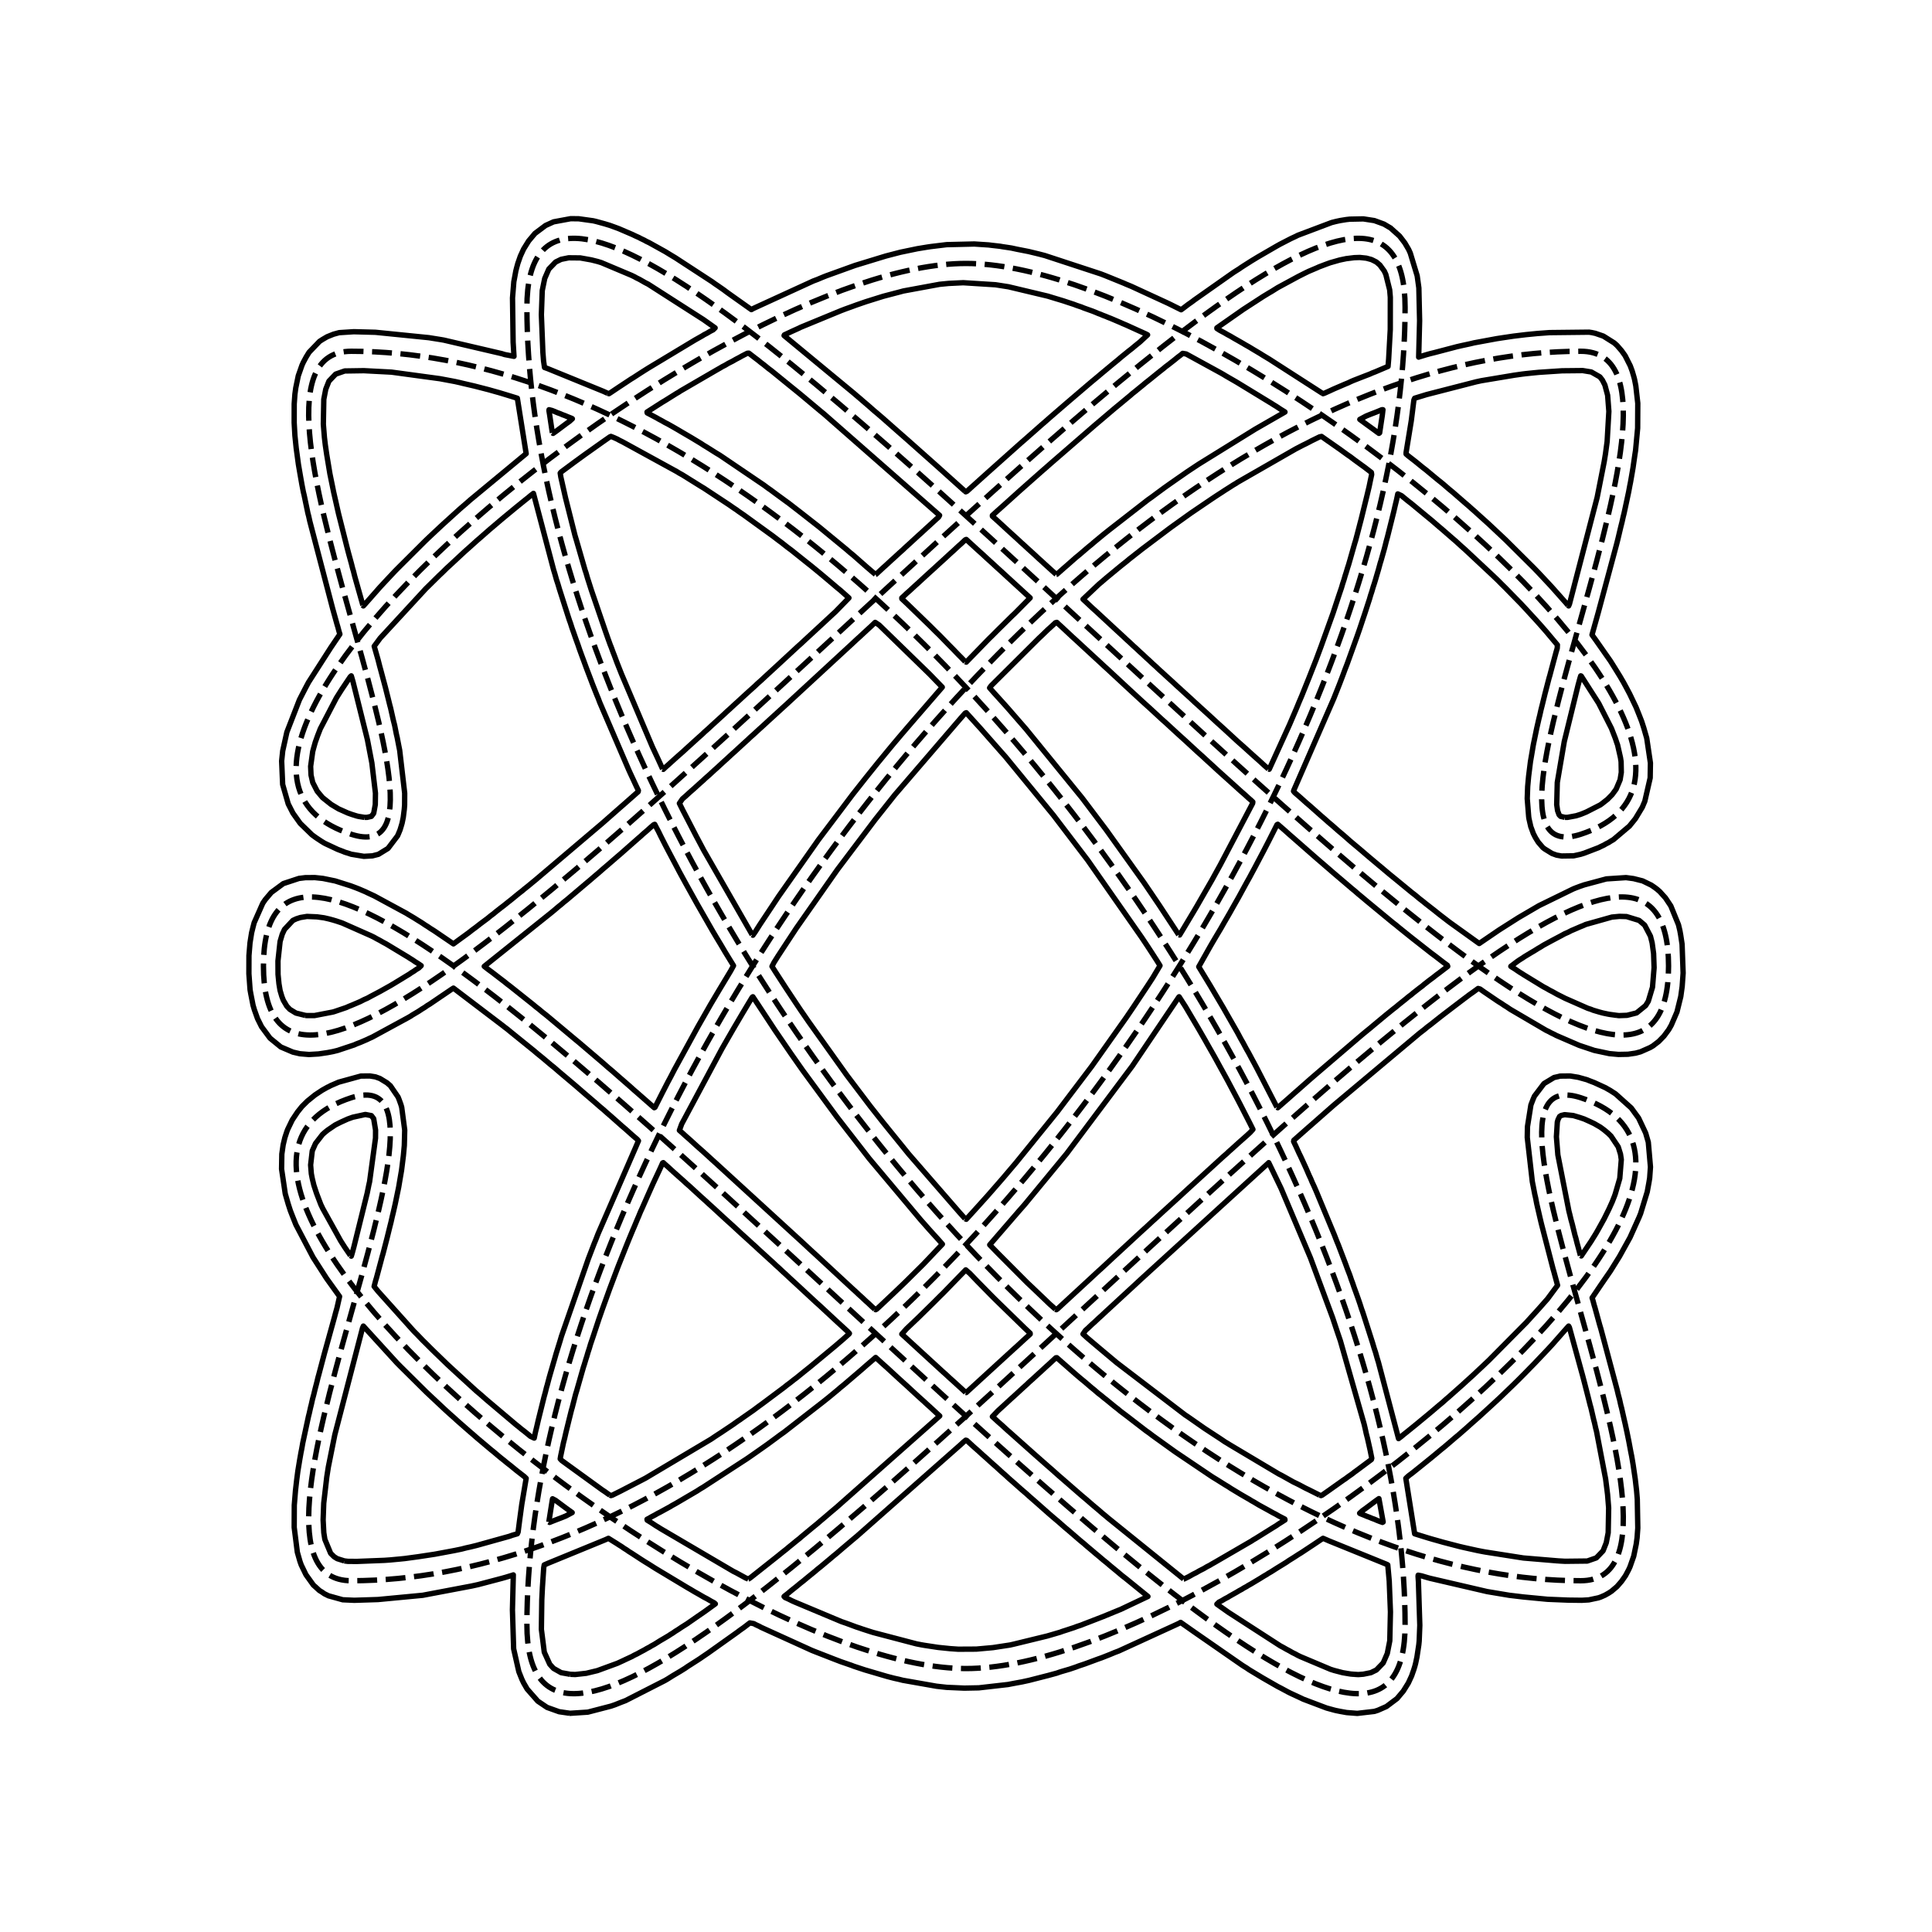 <?xml version="1.0" encoding="utf-8" standalone="no"?>
<!DOCTYPE svg PUBLIC "-//W3C//DTD SVG 1.1//EN"
  "http://www.w3.org/Graphics/SVG/1.1/DTD/svg11.dtd">
<svg xmlns:xlink="http://www.w3.org/1999/xlink" width="360pt" height="360pt" viewBox="0 0 360 360" xmlns="http://www.w3.org/2000/svg" version="1.1">
 <defs>
  <style type="text/css">*{stroke-linejoin: round; stroke-linecap: butt}</style>
 </defs>
 <g id="figure_1">
  <g id="patch_1">
   <path d="M 0 360 
L 360 360 
L 360 0 
L 0 0 
z
" style="fill: #ffffff"/>
  </g>
  <g id="axes_1">
   <g id="patch_2">
    <path d="M 106.153 319.239 
L 104.183 318.953 
L 101.933 318.148 
L 100.214 316.985 
L 98.233 314.734 
L 97.579 313.609 
L 97.244 312.912 
L 96.675 311.483 
L 95.71 307.232 
L 95.485 299.979 
L 95.65 293.456 
L 95.623 293.477 
L 94.243 293.897 
L 93.493 294.108 
L 89.086 295.27 
L 88.242 295.454 
L 87.867 295.536 
L 78.771 297.258 
L 70.425 298.051 
L 66.017 298.191 
L 63.86 298.094 
L 61.203 297.353 
L 60.86 297.18 
L 60.448 296.978 
L 60.016 296.675 
L 59.496 296.353 
L 58.89 295.793 
L 58.395 295.353 
L 57.015 293.429 
L 56.128 291.601 
L 55.89 290.933 
L 55.403 289.225 
L 54.819 284.599 
L 54.836 280.472 
L 55.061 277.721 
L 55.291 275.721 
L 55.504 274.095 
L 55.854 271.969 
L 56.077 270.702 
L 56.223 269.969 
L 56.422 268.843 
L 57.484 263.906 
L 57.629 263.341 
L 57.859 262.306 
L 58.008 261.716 
L 58.234 260.707 
L 58.468 259.84 
L 58.709 258.84 
L 59.035 257.589 
L 59.265 256.628 
L 59.384 256.214 
L 60.485 252.061 
L 60.688 251.337 
L 62.316 245.46 
L 62.548 244.583 
L 62.796 243.71 
L 63.276 241.584 
L 60.85 238.208 
L 58.328 234.282 
L 55.137 228.204 
L 54.538 226.704 
L 54.099 225.578 
L 53.695 224.328 
L 53.154 222.452 
L 52.468 217.826 
L 52.514 215.047 
L 52.761 213.324 
L 53.076 212 
L 53.214 211.573 
L 53.451 210.853 
L 53.605 210.448 
L 54.451 208.697 
L 55.449 207.197 
L 56.265 206.18 
L 57.296 205.16 
L 58.703 204.024 
L 60.016 203.154 
L 61.047 202.575 
L 61.235 202.498 
L 61.61 202.291 
L 62.266 202.009 
L 63.11 201.644 
L 67.236 200.508 
L 68.924 200.491 
L 69.956 200.659 
L 70.8 200.967 
L 72.113 201.769 
L 72.743 202.32 
L 74.176 204.415 
L 74.388 204.946 
L 74.704 205.821 
L 74.85 206.322 
L 75.413 210.573 
L 75.339 213.449 
L 75.167 215.325 
L 74.821 218.076 
L 74.499 219.951 
L 74.29 221.202 
L 73.644 224.328 
L 73.238 226.105 
L 73.088 226.704 
L 72.863 227.711 
L 72.643 228.579 
L 72.113 230.733 
L 71.958 231.33 
L 71.362 233.634 
L 71.226 234.081 
L 70.961 235.082 
L 70.143 238.143 
L 70.005 238.583 
L 69.768 239.497 
L 69.714 239.708 
L 70.425 240.596 
L 77.083 248.014 
L 77.774 248.711 
L 78.771 249.752 
L 79.37 250.337 
L 80.271 251.242 
L 81.006 251.962 
L 81.49 252.428 
L 83.365 254.244 
L 84.148 254.964 
L 84.96 255.714 
L 88.711 259.144 
L 89.238 259.59 
L 89.648 259.939 
L 90.68 260.847 
L 96.213 265.519 
L 96.627 265.842 
L 97.15 266.28 
L 97.723 266.718 
L 98.838 267.633 
L 99.541 267.968 
L 99.776 266.843 
L 100.021 265.842 
L 100.309 264.592 
L 101.37 260.32 
L 101.608 259.465 
L 101.839 258.523 
L 101.969 258.09 
L 102.308 256.796 
L 102.472 256.214 
L 103.382 253.088 
L 103.63 252.213 
L 104.331 249.962 
L 104.627 248.961 
L 109.622 234.575 
L 110.147 233.206 
L 110.748 231.646 
L 110.986 231.08 
L 111.31 230.24 
L 111.471 229.83 
L 118.595 213.449 
L 118.968 212.574 
L 118.718 212.28 
L 118.182 211.824 
L 117.781 211.478 
L 116.562 210.385 
L 115.899 209.823 
L 113.748 207.914 
L 113.059 207.322 
L 112.436 206.759 
L 111.779 206.216 
L 111.029 205.553 
L 109.592 204.321 
L 108.865 203.696 
L 107.184 202.244 
L 105.352 200.695 
L 104.905 200.32 
L 104.165 199.694 
L 103.246 198.897 
L 102.673 198.444 
L 101.276 197.261 
L 100.808 196.876 
L 100.118 196.318 
L 99.495 195.786 
L 98.744 195.18 
L 95.049 192.192 
L 94.525 191.757 
L 94.101 191.441 
L 93.681 191.109 
L 84.491 184.12 
L 84.116 184.36 
L 80.083 187.097 
L 79.614 187.379 
L 79.146 187.71 
L 78.677 187.995 
L 77.927 188.486 
L 76.801 189.153 
L 76.52 189.345 
L 76.051 189.614 
L 69.393 193.235 
L 68.737 193.531 
L 68.414 193.692 
L 67.142 194.239 
L 66.392 194.526 
L 66.017 194.698 
L 62.923 195.73 
L 62.052 195.943 
L 61.047 196.137 
L 59.359 196.387 
L 57.577 196.49 
L 55.89 196.351 
L 54.577 196.046 
L 52.326 195.087 
L 50.311 193.442 
L 48.74 191.316 
L 47.992 189.816 
L 47.41 188.19 
L 47.15 187.315 
L 46.733 185.189 
L 46.598 184.439 
L 46.378 181.438 
L 46.389 178.062 
L 46.584 175.686 
L 46.887 173.798 
L 47.132 172.81 
L 47.359 171.935 
L 48.964 168.308 
L 49.419 167.638 
L 50.544 166.306 
L 52.795 164.643 
L 55.712 163.682 
L 56.921 163.536 
L 58.703 163.529 
L 60.157 163.682 
L 61.047 163.863 
L 62.454 164.152 
L 65.361 165.07 
L 66.205 165.386 
L 66.964 165.683 
L 67.424 165.883 
L 68.13 166.183 
L 68.455 166.346 
L 69.768 166.954 
L 75.731 170.184 
L 76.051 170.386 
L 77.185 171.059 
L 77.833 171.468 
L 78.592 171.935 
L 79.239 172.375 
L 79.744 172.685 
L 80.177 172.988 
L 80.702 173.31 
L 81.021 173.519 
L 83.654 175.311 
L 84.491 175.88 
L 85.991 174.779 
L 86.468 174.436 
L 87.398 173.754 
L 87.96 173.309 
L 88.711 172.755 
L 89.461 172.166 
L 89.938 171.81 
L 90.867 171.12 
L 91.43 170.654 
L 91.993 170.235 
L 92.368 169.914 
L 92.824 169.559 
L 93.306 169.179 
L 93.868 168.754 
L 94.618 168.149 
L 95.275 167.634 
L 96.306 166.784 
L 96.775 166.405 
L 97.338 165.972 
L 97.713 165.648 
L 98.369 165.13 
L 99.213 164.43 
L 99.821 163.932 
L 112.248 153.388 
L 115.624 150.417 
L 116.093 150.012 
L 118.625 147.779 
L 118.906 147.531 
L 118.955 147.301 
L 118.531 146.415 
L 117.968 145.206 
L 117.486 144.175 
L 117.124 143.379 
L 111.768 130.92 
L 111.437 130.045 
L 111.216 129.528 
L 110.379 127.419 
L 110.241 127.044 
L 109.241 124.418 
L 108.831 123.293 
L 108.457 122.292 
L 108.001 121.042 
L 107.704 120.167 
L 107.339 119.166 
L 106.861 117.791 
L 106.592 117.041 
L 106.272 116.04 
L 106.13 115.665 
L 105.871 114.873 
L 104.245 109.788 
L 103.949 108.788 
L 103.698 108.038 
L 103.382 106.912 
L 103.152 106.161 
L 99.401 91.938 
L 98.838 92.368 
L 98.463 92.689 
L 97.871 93.157 
L 96.119 94.575 
L 94.053 96.283 
L 93.399 96.828 
L 91.984 98.034 
L 91.336 98.579 
L 89.367 100.308 
L 88.898 100.706 
L 87.398 102.06 
L 86.741 102.636 
L 86.308 103.036 
L 83.741 105.422 
L 83.272 105.845 
L 82.428 106.677 
L 81.865 107.206 
L 79.99 109.058 
L 79.333 109.702 
L 70.835 118.916 
L 69.728 120.417 
L 69.904 121.042 
L 70.441 122.918 
L 70.758 124.168 
L 70.932 124.793 
L 71.831 128.157 
L 72.052 129.045 
L 72.335 130.17 
L 72.643 131.421 
L 72.78 131.921 
L 73.286 134.172 
L 73.539 135.172 
L 73.86 136.797 
L 74.008 137.423 
L 74.322 139.048 
L 74.473 139.799 
L 75.407 147.801 
L 75.395 149.986 
L 75.332 150.802 
L 75.144 152.303 
L 74.926 153.365 
L 74.799 153.803 
L 74.551 154.624 
L 74.323 155.179 
L 74.082 155.742 
L 72.3 158.093 
L 70.518 159.187 
L 69.393 159.476 
L 67.799 159.566 
L 65.455 159.176 
L 64.892 158.987 
L 64.283 158.805 
L 63.86 158.629 
L 62.923 158.274 
L 60.594 157.18 
L 60.363 157.055 
L 59.828 156.726 
L 58.89 156.105 
L 58.133 155.554 
L 55.944 153.428 
L 54.577 151.506 
L 53.709 149.802 
L 52.669 146.176 
L 52.481 141.799 
L 52.678 139.924 
L 53.454 136.422 
L 55.796 130.391 
L 56.875 128.295 
L 57.484 127.148 
L 61.641 120.667 
L 63.332 118.166 
L 63.176 117.666 
L 62.943 116.791 
L 62.826 116.415 
L 61.985 113.403 
L 57.735 97.159 
L 57.514 96.158 
L 57.379 95.658 
L 56.674 92.282 
L 56.523 91.657 
L 56.265 90.336 
L 55.947 88.531 
L 55.605 86.53 
L 55.197 83.529 
L 54.951 81.153 
L 54.816 78.777 
L 54.821 75.276 
L 54.952 73.462 
L 55.113 72.275 
L 55.58 70.024 
L 56.265 68.073 
L 56.512 67.523 
L 57.05 66.523 
L 57.589 65.648 
L 59.547 63.609 
L 60.065 63.272 
L 60.953 62.753 
L 62.148 62.272 
L 63.204 61.986 
L 65.923 61.81 
L 69.956 61.917 
L 79.896 62.918 
L 81.021 63.099 
L 82.146 63.278 
L 82.709 63.375 
L 93.507 65.898 
L 94.056 66.069 
L 95.776 66.398 
L 95.613 63.772 
L 95.499 55.519 
L 95.744 52.497 
L 95.882 51.768 
L 96.119 50.484 
L 96.27 49.892 
L 96.494 49.068 
L 96.644 48.642 
L 96.963 47.723 
L 97.289 47.016 
L 97.579 46.391 
L 98.511 44.891 
L 99.682 43.499 
L 101.658 42.015 
L 103.152 41.337 
L 106.34 40.748 
L 107.841 40.766 
L 110.522 41.139 
L 111.029 41.254 
L 112.717 41.718 
L 113.655 42.003 
L 114.592 42.344 
L 115.385 42.64 
L 115.718 42.785 
L 117.874 43.712 
L 118.343 43.94 
L 119.066 44.265 
L 119.375 44.434 
L 120.071 44.766 
L 120.406 44.957 
L 120.969 45.227 
L 123.97 46.893 
L 124.908 47.467 
L 125.845 48.031 
L 132.723 52.518 
L 133.16 52.837 
L 133.722 53.22 
L 134.875 54.019 
L 135.41 54.426 
L 136.254 55.029 
L 140.005 57.69 
L 140.38 57.482 
L 140.943 57.218 
L 151.539 52.362 
L 152.29 52.081 
L 153.415 51.61 
L 153.978 51.389 
L 159.323 49.46 
L 165.043 47.712 
L 167.762 47.005 
L 170.951 46.342 
L 172.732 46.051 
L 173.389 45.951 
L 176.39 45.588 
L 181.547 45.465 
L 184.227 45.641 
L 184.829 45.717 
L 186.366 45.891 
L 186.799 45.968 
L 187.957 46.141 
L 188.487 46.224 
L 189.518 46.447 
L 191.675 46.869 
L 193.644 47.347 
L 194.676 47.614 
L 205.085 51.029 
L 205.929 51.353 
L 209.413 52.768 
L 209.867 52.97 
L 210.594 53.268 
L 210.805 53.356 
L 217.673 56.52 
L 218.119 56.738 
L 220.089 57.719 
L 220.53 57.395 
L 221.401 56.733 
L 222.152 56.205 
L 222.62 55.849 
L 229.841 50.768 
L 230.966 50.055 
L 231.248 49.854 
L 231.764 49.517 
L 233.217 48.595 
L 234.374 47.892 
L 237.906 45.846 
L 238.497 45.516 
L 240.531 44.467 
L 241.375 44.075 
L 241.844 43.84 
L 248.127 41.469 
L 248.94 41.264 
L 249.721 41.096 
L 250.847 40.914 
L 251.503 40.839 
L 254.035 40.787 
L 256.098 41.105 
L 257.899 41.765 
L 258.63 42.203 
L 259.099 42.475 
L 260.787 43.986 
L 261.767 45.266 
L 262.475 46.472 
L 262.781 47.141 
L 264.071 51.393 
L 264.383 53.644 
L 264.523 59.771 
L 264.35 66.545 
L 264.379 66.523 
L 265.757 66.103 
L 266.492 65.898 
L 267.257 65.711 
L 271.477 64.603 
L 272.321 64.41 
L 272.602 64.348 
L 273.915 64.065 
L 274.665 63.885 
L 278.885 63.105 
L 280.104 62.918 
L 280.573 62.849 
L 281.98 62.639 
L 284.324 62.355 
L 286.481 62.143 
L 288.731 61.978 
L 296.107 61.896 
L 296.608 61.971 
L 297.265 62.111 
L 298.765 62.629 
L 300.783 63.897 
L 301.297 64.36 
L 302.141 65.328 
L 302.816 66.273 
L 303.768 68.149 
L 304.138 69.149 
L 304.466 70.274 
L 304.579 70.715 
L 304.811 71.9 
L 305.177 75.151 
L 305.151 79.778 
L 304.767 83.906 
L 304.631 84.779 
L 304.29 87.155 
L 304.053 88.531 
L 303.829 89.815 
L 303.685 90.531 
L 303.476 91.657 
L 302.835 94.658 
L 302.61 95.692 
L 302.461 96.283 
L 302.235 97.293 
L 302.016 98.159 
L 301.483 100.41 
L 301.231 101.41 
L 297.828 114.074 
L 297.664 114.665 
L 296.647 118.291 
L 297.368 119.291 
L 300.084 123.168 
L 300.868 124.418 
L 301.873 126.044 
L 302.516 127.149 
L 303.079 128.187 
L 303.667 129.295 
L 304.862 131.796 
L 305.462 133.296 
L 305.901 134.422 
L 306.305 135.672 
L 306.845 137.548 
L 307.532 142.174 
L 307.486 144.949 
L 306.489 149.302 
L 306.013 150.427 
L 304.731 152.553 
L 303.62 153.928 
L 300.641 156.448 
L 300.078 156.778 
L 299.797 156.966 
L 299.234 157.252 
L 298.859 157.474 
L 298.203 157.782 
L 297.921 157.931 
L 295.202 158.973 
L 294.539 159.18 
L 293.233 159.469 
L 290.982 159.503 
L 290.044 159.341 
L 289.2 159.034 
L 287.812 158.18 
L 287.492 157.93 
L 286.63 156.929 
L 286.106 156.085 
L 285.706 155.304 
L 285.388 154.429 
L 285.244 154.053 
L 284.902 152.553 
L 284.847 152.178 
L 284.579 148.802 
L 284.661 146.551 
L 284.832 144.675 
L 285.178 141.924 
L 285.501 140.049 
L 285.71 138.798 
L 286.356 135.672 
L 286.762 133.894 
L 286.912 133.296 
L 287.137 132.287 
L 287.357 131.421 
L 287.887 129.265 
L 288.042 128.67 
L 288.638 126.364 
L 288.773 125.919 
L 289.038 124.918 
L 289.951 121.516 
L 290.166 120.792 
L 290.199 120.167 
L 288.075 117.64 
L 286.889 116.29 
L 286.2 115.527 
L 284.375 113.539 
L 283.386 112.474 
L 281.886 110.945 
L 280.479 109.503 
L 279.876 108.913 
L 279.073 108.102 
L 278.135 107.206 
L 272.977 102.38 
L 272.3 101.785 
L 271.289 100.857 
L 270.821 100.458 
L 268.609 98.534 
L 268.195 98.19 
L 266.788 96.974 
L 266.252 96.534 
L 265.944 96.282 
L 263.037 93.874 
L 262.276 93.282 
L 261.162 92.368 
L 260.459 92.032 
L 260.223 93.157 
L 259.979 94.158 
L 259.691 95.408 
L 258.536 100.038 
L 258.296 100.91 
L 258.067 101.834 
L 257.913 102.411 
L 257.317 104.515 
L 257.188 104.911 
L 256.847 106.162 
L 256.514 107.287 
L 256.285 108.078 
L 256.098 108.686 
L 255.86 109.413 
L 255.629 110.203 
L 255.394 110.914 
L 255.16 111.721 
L 255.012 112.164 
L 254.729 113.039 
L 254.316 114.311 
L 254.028 115.165 
L 253.32 117.291 
L 252.816 118.736 
L 252.661 119.166 
L 251.034 123.683 
L 250.605 124.793 
L 250.19 125.921 
L 249.57 127.544 
L 248.69 129.759 
L 248.528 130.17 
L 241.094 147.222 
L 241.032 147.426 
L 241.282 147.72 
L 241.816 148.176 
L 242.219 148.522 
L 243.438 149.615 
L 244.101 150.177 
L 246.252 152.087 
L 246.941 152.678 
L 247.564 153.241 
L 248.238 153.803 
L 249.44 154.863 
L 249.967 155.304 
L 250.378 155.65 
L 251.597 156.727 
L 252.066 157.124 
L 253.031 157.93 
L 253.77 158.555 
L 254.879 159.507 
L 257.018 161.306 
L 257.326 161.556 
L 258.724 162.739 
L 259.192 163.124 
L 260.036 163.81 
L 263.131 166.353 
L 263.694 166.784 
L 264.538 167.492 
L 265.1 167.923 
L 265.663 168.382 
L 266.85 169.309 
L 267.175 169.559 
L 268.195 170.378 
L 268.918 170.934 
L 269.243 171.184 
L 270.07 171.822 
L 275.629 175.811 
L 279.298 173.31 
L 282.917 171.009 
L 286.762 168.759 
L 293.139 165.642 
L 293.662 165.432 
L 294.452 165.136 
L 295.202 164.879 
L 299.328 163.77 
L 302.985 163.53 
L 304.392 163.718 
L 306.08 164.144 
L 307.698 164.932 
L 308.33 165.365 
L 308.755 165.683 
L 309.268 166.129 
L 310.334 167.308 
L 311.333 168.809 
L 312.758 172.31 
L 313.019 173.395 
L 313.162 174.185 
L 313.43 175.936 
L 313.626 181.313 
L 313.448 183.814 
L 313.188 185.689 
L 312.479 188.565 
L 311.425 191.015 
L 310.956 191.843 
L 310.052 193.067 
L 309.077 194.067 
L 308.33 194.635 
L 308.049 194.859 
L 307.486 195.193 
L 305.705 195.981 
L 304.954 196.187 
L 304.767 196.237 
L 303.36 196.444 
L 301.579 196.479 
L 299.891 196.327 
L 297.077 195.73 
L 294.264 194.79 
L 289.988 192.942 
L 289.669 192.767 
L 288.988 192.442 
L 288.638 192.246 
L 288.075 191.975 
L 281.406 188.065 
L 280.761 187.625 
L 280.255 187.315 
L 279.823 187.012 
L 279.297 186.69 
L 278.979 186.481 
L 276.526 184.814 
L 275.791 184.292 
L 275.425 184.189 
L 274.384 184.949 
L 273.728 185.406 
L 273.352 185.7 
L 272.859 186.065 
L 271.05 187.44 
L 269.039 188.975 
L 268.382 189.485 
L 266.507 190.969 
L 265.944 191.387 
L 265.569 191.708 
L 265.1 192.077 
L 264.538 192.508 
L 264.023 192.942 
L 248.596 205.874 
L 247.752 206.612 
L 244.376 209.583 
L 243.907 209.988 
L 241.375 212.221 
L 241.094 212.469 
L 241.045 212.699 
L 241.469 213.586 
L 242.088 214.95 
L 242.337 215.45 
L 242.782 216.413 
L 243.372 217.701 
L 243.965 219.076 
L 244.206 219.576 
L 244.519 220.327 
L 244.869 221.077 
L 245.251 221.952 
L 248.626 230.08 
L 249.112 231.33 
L 249.376 231.956 
L 249.852 233.206 
L 250.664 235.332 
L 251.075 236.457 
L 251.513 237.582 
L 251.851 238.583 
L 251.999 238.958 
L 252.296 239.833 
L 252.661 240.834 
L 253.097 242.053 
L 253.408 242.959 
L 253.728 243.96 
L 253.869 244.335 
L 254.129 245.128 
L 255.755 250.212 
L 256.051 251.212 
L 256.301 251.962 
L 256.617 253.088 
L 256.848 253.84 
L 260.599 268.062 
L 261.162 267.633 
L 261.537 267.311 
L 262.129 266.843 
L 263.881 265.425 
L 265.947 263.717 
L 266.601 263.172 
L 268.017 261.966 
L 268.851 261.274 
L 269.325 260.841 
L 269.977 260.285 
L 270.761 259.59 
L 272.508 258.039 
L 273.446 257.181 
L 274.572 256.163 
L 275.603 255.189 
L 276.25 254.588 
L 276.916 253.954 
L 277.437 253.463 
L 284.418 246.415 
L 286.668 243.941 
L 288.356 242.032 
L 290.232 239.499 
L 289.915 238.333 
L 289.507 236.832 
L 289.388 236.439 
L 287.197 227.954 
L 286.95 226.91 
L 286.356 224.328 
L 286.139 223.203 
L 285.992 222.577 
L 285.678 220.952 
L 285.527 220.201 
L 284.584 211.949 
L 284.618 209.948 
L 285.262 205.892 
L 285.676 204.821 
L 285.918 204.258 
L 287.7 201.907 
L 289.575 200.78 
L 290.326 200.611 
L 290.701 200.514 
L 292.576 200.493 
L 294.077 200.738 
L 295.716 201.195 
L 296.14 201.372 
L 297.077 201.728 
L 299.179 202.695 
L 299.515 202.894 
L 300.055 203.196 
L 300.359 203.395 
L 301.022 203.821 
L 303.954 206.447 
L 305.33 208.333 
L 306.642 211.115 
L 307.137 212.824 
L 307.539 217.451 
L 307.393 219.503 
L 307.259 220.327 
L 306.938 222.077 
L 305.705 226.123 
L 305.417 226.829 
L 303.732 230.58 
L 301.766 234.128 
L 300.078 236.841 
L 298.358 239.333 
L 296.667 241.834 
L 296.824 242.334 
L 297.056 243.209 
L 297.174 243.585 
L 298.066 246.836 
L 298.296 247.604 
L 301.326 258.965 
L 301.532 259.84 
L 301.796 260.841 
L 302.016 261.841 
L 302.152 262.341 
L 302.66 264.592 
L 302.835 265.342 
L 303.173 266.913 
L 303.491 268.468 
L 303.887 270.594 
L 304.041 271.344 
L 304.298 272.864 
L 304.701 275.596 
L 304.954 277.783 
L 305.083 279.347 
L 305.179 284.724 
L 305.048 286.534 
L 304.886 287.725 
L 304.42 289.976 
L 303.735 291.926 
L 303.488 292.477 
L 302.889 293.602 
L 302.141 294.672 
L 301.297 295.64 
L 300.266 296.514 
L 299.744 296.853 
L 299.047 297.247 
L 298.23 297.603 
L 297.828 297.738 
L 296.046 298.115 
L 294.733 298.19 
L 292.201 298.16 
L 288.356 298.003 
L 283.855 297.572 
L 281.229 297.258 
L 277.103 296.568 
L 266.49 294.102 
L 266.038 293.98 
L 264.913 293.643 
L 264.256 293.517 
L 264.236 293.727 
L 264.302 294.727 
L 264.561 302.855 
L 264.444 305.782 
L 264.374 306.481 
L 264.033 308.732 
L 263.787 309.899 
L 263.637 310.483 
L 263.412 311.211 
L 263.268 311.608 
L 263.037 312.277 
L 262.71 312.984 
L 262.421 313.609 
L 261.488 315.109 
L 260.318 316.501 
L 258.343 317.985 
L 256.754 318.685 
L 256.098 318.895 
L 252.91 319.264 
L 250.933 319.111 
L 249.815 318.911 
L 248.938 318.736 
L 248.596 318.651 
L 247.189 318.265 
L 242.818 316.61 
L 242.501 316.452 
L 240.415 315.485 
L 239.969 315.26 
L 238.656 314.551 
L 238.093 314.265 
L 235.28 312.652 
L 232.722 311.108 
L 232.279 310.799 
L 231.764 310.483 
L 231.435 310.27 
L 222.714 304.22 
L 219.995 302.31 
L 219.62 302.518 
L 219.057 302.782 
L 208.461 307.638 
L 207.71 307.92 
L 206.866 308.274 
L 206.345 308.482 
L 205.272 308.903 
L 204.522 309.167 
L 202.178 310.034 
L 200.959 310.443 
L 200.533 310.608 
L 199.364 311.006 
L 197.864 311.445 
L 197.489 311.559 
L 196.926 311.759 
L 195.238 312.219 
L 194.957 312.289 
L 191.754 313.109 
L 190.456 313.392 
L 188.862 313.685 
L 187.83 313.884 
L 182.391 314.504 
L 179.672 314.556 
L 176.39 314.412 
L 174.514 314.205 
L 168.231 313.099 
L 167.481 312.911 
L 166.677 312.734 
L 166.356 312.653 
L 165.324 312.387 
L 161.104 311.147 
L 159.1 310.483 
L 158.666 310.314 
L 156.617 309.608 
L 156.416 309.528 
L 155.572 309.207 
L 151.915 307.781 
L 151.258 307.518 
L 141.821 303.23 
L 141.506 303.053 
L 140.809 302.73 
L 140.474 302.543 
L 139.724 302.403 
L 138.599 303.267 
L 137.848 303.795 
L 137.38 304.151 
L 131.941 308.022 
L 131.19 308.532 
L 130.346 309.112 
L 129.502 309.653 
L 128.096 310.553 
L 127.661 310.858 
L 126.783 311.405 
L 125.47 312.182 
L 125.095 312.414 
L 124.345 312.886 
L 123.876 313.156 
L 116.562 316.888 
L 115.811 317.171 
L 114.592 317.656 
L 113.842 317.913 
L 109.529 319.033 
L 106.246 319.246 
L 106.153 319.239 
L 106.153 319.239 
M 106.261 311.983 
L 107.184 312.021 
L 109.247 311.793 
L 111.31 311.296 
L 115.061 309.922 
L 116.093 309.446 
L 116.562 309.222 
L 117.781 308.657 
L 118.156 308.443 
L 118.718 308.172 
L 119.375 307.812 
L 120.125 307.414 
L 120.5 307.189 
L 121.063 306.895 
L 121.344 306.716 
L 121.907 306.41 
L 122.282 306.177 
L 123.032 305.705 
L 123.501 305.435 
L 124.626 304.768 
L 124.908 304.573 
L 125.376 304.29 
L 125.845 303.959 
L 126.314 303.675 
L 126.972 303.23 
L 128.096 302.519 
L 128.377 302.316 
L 129.042 301.855 
L 130.124 301.105 
L 131.284 300.308 
L 133.293 298.854 
L 133.066 298.655 
L 132.502 298.354 
L 131.753 297.915 
L 131.19 297.625 
L 130.159 297.028 
L 129.405 296.603 
L 128.659 296.156 
L 128.096 295.833 
L 122.094 292.225 
L 121.063 291.569 
L 120.103 290.976 
L 119.562 290.633 
L 117.687 289.41 
L 117.187 289.1 
L 116.749 288.791 
L 116.238 288.475 
L 115.811 288.173 
L 115.289 287.85 
L 114.967 287.638 
L 113.373 286.645 
L 112.811 286.901 
L 102.12 291.287 
L 101.408 291.601 
L 101.317 292.101 
L 101.074 295.728 
L 100.956 298.104 
L 100.879 303.605 
L 101.42 307.857 
L 102.44 310.108 
L 103.152 310.885 
L 104.558 311.677 
L 106.261 311.983 
L 106.261 311.983 
M 252.318 311.983 
L 253.097 312.032 
L 254.035 311.961 
L 255.442 311.677 
L 256.473 311.173 
L 257.74 309.858 
L 258.5 308.107 
L 258.967 305.731 
L 259.09 300.354 
L 258.862 294.602 
L 258.592 291.601 
L 258.442 291.509 
L 247.582 287.1 
L 247.377 287.006 
L 246.533 286.642 
L 246.203 286.85 
L 244.657 287.886 
L 244.141 288.225 
L 242.407 289.372 
L 241.938 289.655 
L 241.188 290.145 
L 240.156 290.789 
L 239.687 291.113 
L 239.031 291.521 
L 237.999 292.153 
L 236.874 292.868 
L 236.312 293.195 
L 236.03 293.387 
L 235.561 293.655 
L 234.624 294.235 
L 233.798 294.727 
L 233.123 295.134 
L 232.561 295.447 
L 232.279 295.631 
L 231.717 295.931 
L 231.435 296.12 
L 230.873 296.42 
L 230.498 296.65 
L 229.091 297.444 
L 228.81 297.624 
L 228.247 297.915 
L 227.684 298.253 
L 227.122 298.543 
L 226.747 298.906 
L 227.375 299.354 
L 227.684 299.573 
L 228.903 300.436 
L 238.562 306.681 
L 239.13 306.982 
L 239.687 307.304 
L 240.264 307.607 
L 240.813 307.926 
L 241.435 308.232 
L 241.75 308.416 
L 242.313 308.688 
L 247.94 311.059 
L 248.596 311.265 
L 250.19 311.681 
L 251.227 311.858 
L 251.691 311.931 
L 252.318 311.983 
L 252.318 311.983 
M 177.487 307.232 
L 178.546 307.306 
L 181.922 307.288 
L 185.017 307.009 
L 186.236 306.822 
L 188.205 306.523 
L 188.955 306.351 
L 195.145 304.842 
L 197.489 304.156 
L 198.052 303.955 
L 199.083 303.624 
L 199.271 303.558 
L 200.115 303.284 
L 200.677 303.069 
L 201.24 302.889 
L 201.521 302.788 
L 202.084 302.562 
L 202.647 302.348 
L 205.554 301.224 
L 208.554 299.989 
L 208.742 299.922 
L 213.902 297.478 
L 213.899 297.475 
L 209.68 294.052 
L 209.117 293.622 
L 208.179 292.832 
L 206.836 291.726 
L 206.21 291.189 
L 205.629 290.726 
L 204.71 289.945 
L 203.991 289.35 
L 203.678 289.078 
L 202.514 288.1 
L 201.896 287.559 
L 201.33 287.1 
L 199.083 285.16 
L 198.411 284.599 
L 197.208 283.538 
L 196.682 283.098 
L 196.242 282.723 
L 195.515 282.098 
L 192.8 279.7 
L 191.821 278.847 
L 191.206 278.289 
L 190.686 277.846 
L 190.251 277.471 
L 189.049 276.4 
L 187.986 275.471 
L 187.268 274.81 
L 186.591 274.22 
L 185.58 273.291 
L 185.065 272.845 
L 184.508 272.345 
L 183.892 271.778 
L 183.112 271.094 
L 182.391 270.43 
L 181.865 269.969 
L 181.438 269.594 
L 180.141 268.407 
L 179.953 268.357 
L 179.578 268.659 
L 178.971 269.218 
L 159.698 286.228 
L 159.103 286.725 
L 156.978 288.523 
L 155.853 289.492 
L 155.29 289.945 
L 154.915 290.268 
L 152.852 291.991 
L 152.29 292.433 
L 151.915 292.763 
L 150.508 293.906 
L 149.664 294.607 
L 149.101 295.04 
L 148.539 295.515 
L 147.413 296.41 
L 146.851 296.885 
L 146.194 297.396 
L 146.101 297.485 
L 146.288 297.677 
L 146.945 297.97 
L 147.601 298.299 
L 148.07 298.51 
L 156.791 302.164 
L 157.635 302.451 
L 159.604 303.18 
L 160.167 303.363 
L 160.729 303.558 
L 161.573 303.832 
L 162.699 304.191 
L 170.763 306.308 
L 171.701 306.489 
L 172.264 306.586 
L 174.796 306.97 
L 177.046 307.202 
L 177.487 307.232 
L 177.487 307.232 
M 139.433 294.227 
L 139.536 294.195 
L 139.911 293.927 
L 140.849 293.184 
L 144.6 290.209 
L 145.048 289.851 
L 145.82 289.225 
L 146.569 288.637 
L 146.945 288.315 
L 147.673 287.725 
L 148.445 287.092 
L 149.008 286.649 
L 149.383 286.316 
L 150.098 285.724 
L 151.453 284.599 
L 152.29 283.918 
L 152.95 283.348 
L 153.603 282.802 
L 154.728 281.835 
L 155.197 281.44 
L 155.902 280.848 
L 175.105 263.842 
L 174.687 263.466 
L 173.295 262.173 
L 172.78 261.716 
L 172.17 261.148 
L 171.13 260.215 
L 168.888 258.147 
L 167.993 257.339 
L 167.481 256.876 
L 165.231 254.802 
L 164.565 254.213 
L 163.167 252.944 
L 161.396 254.463 
L 160.823 254.969 
L 160.354 255.376 
L 157.166 258.099 
L 156.603 258.551 
L 156.228 258.882 
L 154.446 260.357 
L 153.997 260.716 
L 153.321 261.256 
L 146.101 266.869 
L 145.632 267.199 
L 145.35 267.399 
L 144.694 267.89 
L 143.006 269.134 
L 141.644 270.094 
L 139.63 271.502 
L 139.132 271.844 
L 131.003 277.129 
L 130.534 277.403 
L 129.847 277.846 
L 125.939 280.139 
L 125.189 280.553 
L 124.908 280.731 
L 124.008 281.223 
L 123.032 281.759 
L 122.469 282.046 
L 122.094 282.268 
L 121.344 282.664 
L 120.969 282.888 
L 120.563 283.098 
L 120.594 283.262 
L 121.348 283.724 
L 122.188 284.282 
L 122.715 284.599 
L 123.032 284.805 
L 136.629 292.79 
L 137.192 293.069 
L 138.974 294.043 
L 139.433 294.227 
L 139.433 294.227 
M 220.552 294.227 
L 220.651 294.213 
L 221.495 293.797 
L 222.339 293.321 
L 222.902 293.042 
L 223.464 292.715 
L 224.308 292.286 
L 224.871 291.949 
L 225.434 291.66 
L 225.809 291.433 
L 226.397 291.101 
L 233.217 287.138 
L 233.498 286.945 
L 233.967 286.674 
L 237.156 284.683 
L 237.812 284.282 
L 238.281 283.957 
L 238.843 283.606 
L 239.047 283.473 
L 239.438 283.223 
L 239.406 283.062 
L 238.268 282.473 
L 237.718 282.154 
L 237.156 281.866 
L 236.312 281.392 
L 234.624 280.469 
L 233.686 279.905 
L 233.131 279.597 
L 232.842 279.408 
L 232.373 279.144 
L 231.212 278.472 
L 230.873 278.266 
L 229.347 277.346 
L 228.903 277.047 
L 228.341 276.714 
L 226.84 275.771 
L 225.943 275.221 
L 225.621 275.01 
L 219.074 270.594 
L 218.776 270.385 
L 215.065 267.718 
L 214.72 267.468 
L 214.181 267.053 
L 213.524 266.589 
L 210.055 263.915 
L 209.586 263.559 
L 208.797 262.966 
L 208.273 262.528 
L 207.706 262.091 
L 206.116 260.786 
L 205.697 260.465 
L 205.178 260.03 
L 204.616 259.6 
L 203.959 259.025 
L 203.303 258.494 
L 202.178 257.524 
L 201.493 256.964 
L 200.751 256.339 
L 199.646 255.376 
L 196.926 252.989 
L 196.739 253.007 
L 195.426 254.223 
L 194.957 254.638 
L 193.926 255.595 
L 193.457 256.011 
L 192.425 256.965 
L 191.769 257.543 
L 191.3 257.994 
L 190.456 258.758 
L 188.862 260.225 
L 188.393 260.639 
L 187.361 261.595 
L 186.817 262.091 
L 185.955 262.877 
L 184.917 263.967 
L 185.333 264.342 
L 186.048 264.996 
L 186.729 265.592 
L 187.736 266.518 
L 188.253 266.968 
L 188.768 267.428 
L 192.894 271.105 
L 195.583 273.47 
L 195.989 273.817 
L 197.208 274.91 
L 197.958 275.555 
L 201.521 278.657 
L 202.047 279.097 
L 202.459 279.444 
L 203.584 280.421 
L 204.837 281.473 
L 205.46 282.02 
L 206.018 282.473 
L 206.397 282.802 
L 220.552 294.227 
L 220.552 294.227 
M 64.152 290.851 
L 64.798 290.933 
L 66.486 290.949 
L 71.644 290.747 
L 72.675 290.674 
L 74.551 290.499 
L 75.395 290.415 
L 77.927 290.073 
L 81.031 289.601 
L 84.678 288.922 
L 85.991 288.649 
L 86.835 288.432 
L 87.679 288.247 
L 87.96 288.178 
L 88.804 287.971 
L 94.9 286.272 
L 95.462 286.07 
L 96.4 285.796 
L 96.541 285.474 
L 96.814 283.348 
L 97.222 280.347 
L 98.043 275.471 
L 97.713 275.146 
L 96.521 274.22 
L 96.202 273.97 
L 95.087 273.056 
L 94.49 272.595 
L 93.962 272.154 
L 93.411 271.719 
L 93.103 271.469 
L 91.993 270.532 
L 91.43 270.081 
L 89.221 268.218 
L 88.775 267.843 
L 88.148 267.288 
L 87.679 266.891 
L 85.198 264.717 
L 84.585 264.151 
L 83.806 263.466 
L 82.897 262.638 
L 79.427 259.384 
L 74.589 254.588 
L 73.971 253.963 
L 67.705 247.094 
L 67.549 247.461 
L 62.388 267.343 
L 61.183 273.345 
L 60.953 274.812 
L 60.889 275.221 
L 60.324 280.097 
L 60.21 283.223 
L 60.336 285.599 
L 60.535 286.85 
L 61.61 289.434 
L 62.266 290.081 
L 62.829 290.432 
L 64.152 290.851 
L 64.152 290.851 
M 290.332 290.851 
L 291.638 290.923 
L 295.765 290.876 
L 297.452 290.289 
L 298.708 288.975 
L 299.301 287.475 
L 299.664 285.599 
L 299.749 280.973 
L 299.547 278.472 
L 299.391 277.221 
L 299.185 275.596 
L 297.49 266.718 
L 297.328 266.092 
L 297.108 265.092 
L 296.973 264.592 
L 296.453 262.341 
L 296.308 261.841 
L 296.046 260.794 
L 295.259 257.714 
L 294.867 256.214 
L 294.693 255.589 
L 292.431 247.336 
L 292.295 247.094 
L 291.955 247.461 
L 289.2 250.587 
L 288.356 251.497 
L 285.899 254.088 
L 284.98 255.024 
L 284.136 255.889 
L 282.917 257.115 
L 281.886 258.128 
L 279.448 260.47 
L 278.911 260.966 
L 277.828 261.966 
L 276.541 263.143 
L 275.603 264 
L 274.009 265.405 
L 273.352 265.999 
L 272.529 266.718 
L 271.664 267.474 
L 271.102 267.93 
L 270.727 268.261 
L 269.133 269.623 
L 268.476 270.149 
L 267.799 270.719 
L 266.694 271.633 
L 264.574 273.345 
L 263.131 274.502 
L 262.568 274.917 
L 262.193 275.235 
L 261.957 275.471 
L 263.6 285.796 
L 264.256 286.002 
L 266.038 286.553 
L 267.047 286.85 
L 267.351 286.933 
L 268.945 287.384 
L 271.946 288.166 
L 272.884 288.384 
L 275.322 288.922 
L 276.259 289.104 
L 276.728 289.19 
L 283.855 290.308 
L 290.332 290.851 
L 290.332 290.851 
M 102.267 283.598 
L 102.402 283.68 
L 102.964 283.451 
L 103.869 283.098 
L 104.652 282.8 
L 105.453 282.473 
L 106.619 281.848 
L 105.402 280.971 
L 103.527 279.576 
L 102.964 279.276 
L 102.9 279.597 
L 102.267 283.598 
L 102.267 283.598 
M 257.398 283.598 
L 257.598 283.68 
L 257.732 283.598 
L 256.942 279.246 
L 256.473 279.575 
L 256.192 279.779 
L 255.535 280.27 
L 254.41 281.113 
L 253.899 281.473 
L 253.347 281.973 
L 253.472 282.047 
L 254.229 282.348 
L 254.691 282.545 
L 255.18 282.723 
L 255.629 282.917 
L 256.131 283.098 
L 256.567 283.29 
L 257.129 283.513 
L 257.398 283.598 
L 257.398 283.598 
M 113.643 278.597 
L 113.842 278.68 
L 114.123 278.593 
L 115.633 277.846 
L 119.736 275.721 
L 120.313 275.418 
L 132.503 268.166 
L 133.35 267.593 
L 134.473 266.863 
L 134.754 266.672 
L 136.348 265.608 
L 136.629 265.415 
L 137.473 264.811 
L 137.942 264.507 
L 138.223 264.297 
L 140.38 262.791 
L 141.318 262.09 
L 142.068 261.546 
L 146.101 258.533 
L 146.663 258.079 
L 147.226 257.663 
L 147.976 257.067 
L 148.351 256.792 
L 149.852 255.572 
L 150.3 255.214 
L 150.977 254.672 
L 155.666 250.785 
L 156.51 250.058 
L 156.978 249.663 
L 157.916 248.823 
L 158.197 248.575 
L 158.278 248.461 
L 157.916 248.07 
L 156.573 246.836 
L 155.755 246.085 
L 152.759 243.299 
L 152.099 242.709 
L 148.164 239.063 
L 147.095 238.083 
L 146.382 237.408 
L 145.876 236.957 
L 145.163 236.282 
L 144.657 235.832 
L 143.944 235.157 
L 143.434 234.706 
L 142.818 234.135 
L 141.38 232.831 
L 140.662 232.156 
L 140.152 231.705 
L 139.536 231.134 
L 138.13 229.862 
L 136.536 228.387 
L 135.64 227.579 
L 135.129 227.116 
L 132.597 224.784 
L 132.083 224.328 
L 131.472 223.759 
L 130.433 222.827 
L 128.471 221.022 
L 127.957 220.577 
L 127.346 220.013 
L 126.689 219.433 
L 125.446 218.326 
L 124.439 217.401 
L 123.921 216.95 
L 123.595 216.643 
L 123.47 216.7 
L 123.032 217.668 
L 122.844 218.082 
L 121.672 220.577 
L 121.25 221.529 
L 121.004 222.077 
L 119.656 225.133 
L 119.334 225.828 
L 119 226.646 
L 118.757 227.204 
L 118.156 228.65 
L 117.914 229.205 
L 117.312 230.654 
L 117.124 231.116 
L 116.783 231.956 
L 115.249 235.809 
L 115.095 236.207 
L 113.748 239.785 
L 113.59 240.208 
L 112.193 244.085 
L 111.779 245.277 
L 111.625 245.71 
L 110.466 249.212 
L 110.039 250.462 
L 109.81 251.243 
L 109.573 251.962 
L 109.341 252.761 
L 109.192 253.213 
L 108.872 254.277 
L 108.726 254.713 
L 108.436 255.714 
L 107.465 259.127 
L 107.246 259.84 
L 106.622 262.276 
L 106.49 262.716 
L 106.153 264.072 
L 106.084 264.342 
L 105.441 266.968 
L 105.215 267.969 
L 104.992 268.843 
L 104.465 271.351 
L 104.387 271.844 
L 104.652 272.13 
L 105.402 272.68 
L 112.248 277.643 
L 112.749 277.972 
L 113.186 278.292 
L 113.643 278.597 
L 113.643 278.597 
M 245.882 278.597 
L 246.158 278.68 
L 246.357 278.597 
L 247.611 277.721 
L 250.284 275.822 
L 250.753 275.511 
L 251.129 275.221 
L 251.972 274.632 
L 252.347 274.332 
L 252.849 273.97 
L 255.535 271.967 
L 255.609 271.719 
L 255.308 270.219 
L 254.83 268.093 
L 254.575 267.093 
L 254.358 266.092 
L 254.179 265.342 
L 249.758 249.837 
L 249.587 249.337 
L 249.159 248.081 
L 248.315 245.541 
L 244.189 234.4 
L 238.717 221.452 
L 236.405 216.643 
L 236.358 216.7 
L 212.587 238.375 
L 210.992 239.856 
L 210.43 240.37 
L 206.947 243.585 
L 206.21 244.258 
L 205.178 245.226 
L 204.71 245.64 
L 203.959 246.351 
L 203.49 246.765 
L 202.74 247.477 
L 202.271 247.891 
L 201.803 248.576 
L 202.553 249.261 
L 203.082 249.712 
L 203.49 250.058 
L 204.71 251.089 
L 208.085 253.918 
L 220.839 263.656 
L 221.312 263.967 
L 222.339 264.682 
L 224.402 266.125 
L 225.34 266.741 
L 227.407 268.093 
L 228.247 268.663 
L 228.76 268.968 
L 229.091 269.177 
L 238.281 274.653 
L 238.843 274.938 
L 241 276.146 
L 241.678 276.471 
L 242.126 276.695 
L 243.251 277.292 
L 243.813 277.561 
L 245.882 278.597 
L 245.882 278.597 
M 179.938 259.465 
L 180.047 259.485 
L 180.062 259.465 
L 180.752 258.84 
L 188.955 251.33 
L 189.424 250.914 
L 190.456 249.961 
L 191.002 249.462 
L 191.693 248.836 
L 191.963 248.586 
L 191.956 248.424 
L 191.329 247.836 
L 190.925 247.458 
L 185.535 242.209 
L 184.829 241.507 
L 182.081 238.708 
L 180.703 237.273 
L 179.953 236.622 
L 178.734 237.869 
L 175.733 240.961 
L 175.171 241.507 
L 173.952 242.729 
L 173.295 243.373 
L 171.138 245.491 
L 168.934 247.586 
L 168.036 248.586 
L 168.447 248.961 
L 169.357 249.796 
L 175.733 255.642 
L 176.241 256.089 
L 176.952 256.754 
L 177.469 257.214 
L 177.984 257.679 
L 179.938 259.465 
L 179.938 259.465 
M 163.014 243.96 
L 163.167 244.043 
L 163.355 243.937 
L 163.884 243.46 
L 165.887 241.569 
L 166.45 241.042 
L 168.237 239.333 
L 168.794 238.795 
L 171.156 236.457 
L 172.038 235.582 
L 175.601 231.83 
L 174.889 231.019 
L 173.353 229.33 
L 171.513 227.247 
L 161.948 215.86 
L 155.902 208.072 
L 149.57 199.444 
L 147.378 196.318 
L 144.384 191.942 
L 141.224 187.144 
L 140.287 185.733 
L 140.163 185.815 
L 139.536 186.852 
L 138.36 188.816 
L 136.723 191.594 
L 135.586 193.567 
L 134.511 195.443 
L 127.019 209.448 
L 126.595 210.628 
L 127.109 211.073 
L 127.721 211.637 
L 128.471 212.291 
L 130.065 213.743 
L 130.588 214.199 
L 131.015 214.575 
L 132.691 216.104 
L 133.441 216.781 
L 148.791 230.83 
L 149.207 231.205 
L 150.977 232.854 
L 151.915 233.707 
L 158.854 240.136 
L 159.357 240.584 
L 160.073 241.262 
L 160.576 241.709 
L 161.292 242.387 
L 161.795 242.834 
L 162.511 243.513 
L 163.014 243.96 
L 163.014 243.96 
M 196.665 243.96 
L 196.833 244.043 
L 197.02 243.925 
L 203.08 238.333 
L 204.71 236.82 
L 205.178 236.405 
L 206.116 235.535 
L 207.429 234.31 
L 207.992 233.795 
L 212.587 229.55 
L 213.712 228.53 
L 214.743 227.572 
L 215.212 227.156 
L 216.244 226.202 
L 216.79 225.703 
L 217.616 224.953 
L 219.258 223.453 
L 219.995 222.782 
L 221.308 221.572 
L 221.851 221.077 
L 222.714 220.29 
L 227.872 215.574 
L 228.528 215.007 
L 228.997 214.561 
L 229.466 214.153 
L 230.685 213.046 
L 231.359 212.449 
L 232.279 211.636 
L 232.936 211.032 
L 233.465 210.448 
L 232.905 209.323 
L 231.047 205.696 
L 230.656 204.946 
L 228.801 201.445 
L 228.341 200.601 
L 227.496 199.069 
L 227.028 198.216 
L 226.278 196.85 
L 225.047 194.693 
L 224.556 193.817 
L 223.259 191.567 
L 220.894 187.565 
L 219.713 185.733 
L 219.62 185.838 
L 210.992 198.633 
L 198.768 214.95 
L 190.925 224.461 
L 189.938 225.578 
L 184.42 231.956 
L 184.923 232.475 
L 185.955 233.535 
L 191.394 238.996 
L 192.018 239.583 
L 192.425 239.968 
L 194.904 242.334 
L 195.613 243.017 
L 196.116 243.46 
L 196.665 243.96 
L 196.665 243.96 
M 65.306 233.956 
L 65.455 234.066 
L 65.606 233.581 
L 65.945 232.331 
L 68.42 222.327 
L 68.737 220.759 
L 68.868 220.201 
L 69.971 212.074 
L 69.981 210.573 
L 69.631 208.447 
L 69.206 207.884 
L 68.08 207.665 
L 65.736 208.177 
L 65.548 208.245 
L 64.798 208.512 
L 63.485 209.108 
L 63.016 209.343 
L 62.454 209.629 
L 61.047 210.585 
L 60.578 210.965 
L 60.109 211.378 
L 58.793 213.074 
L 58.185 214.449 
L 57.88 217.075 
L 58.01 218.701 
L 58.178 219.576 
L 58.48 220.827 
L 58.726 221.577 
L 58.984 222.362 
L 59.785 224.453 
L 60.144 225.203 
L 63.485 231.223 
L 64.235 232.395 
L 65.306 233.956 
L 65.306 233.956 
M 294.491 233.956 
L 294.639 234.032 
L 296.457 231.33 
L 297.359 229.879 
L 297.828 229.06 
L 298.925 227.079 
L 299.797 225.313 
L 300.412 223.953 
L 300.828 222.896 
L 300.986 222.452 
L 301.822 219.576 
L 302.105 216.075 
L 301.954 215.053 
L 301.533 213.699 
L 300.193 211.699 
L 299.683 211.198 
L 298.941 210.573 
L 298.203 210.028 
L 297.411 209.573 
L 297.077 209.375 
L 296.233 208.976 
L 295.202 208.512 
L 294.358 208.225 
L 293.139 207.863 
L 291.545 207.703 
L 290.888 207.859 
L 290.607 208.042 
L 290.326 208.601 
L 290.185 209.073 
L 290.013 211.824 
L 290.286 215.2 
L 292.35 225.703 
L 292.513 226.329 
L 292.72 227.204 
L 292.961 228.079 
L 293.482 230.205 
L 293.633 230.705 
L 293.849 231.58 
L 294.022 232.206 
L 294.491 233.956 
L 294.491 233.956 
M 179.827 227.079 
L 180.047 227.195 
L 180.499 226.704 
L 182.016 225.034 
L 184.003 222.827 
L 184.923 221.776 
L 186.842 219.576 
L 189.388 216.575 
L 196.99 207.197 
L 203.43 198.694 
L 209.89 189.566 
L 211.18 187.665 
L 213.827 183.689 
L 214.804 182.188 
L 216.15 179.931 
L 215.532 178.937 
L 214.556 177.431 
L 213.827 176.311 
L 212.745 174.686 
L 202.694 160.306 
L 196.27 151.874 
L 187.361 141.017 
L 186.502 140.049 
L 182.757 135.797 
L 180.047 132.805 
L 179.859 132.879 
L 179.015 133.831 
L 166.731 148.116 
L 163.074 152.721 
L 156.026 162.056 
L 148.401 172.935 
L 146.476 175.859 
L 144.95 178.187 
L 144.225 179.341 
L 143.85 180.071 
L 144.506 181.115 
L 146.421 184.064 
L 148.257 186.835 
L 149.166 188.19 
L 150.719 190.441 
L 157.822 200.394 
L 162.136 206.086 
L 164.49 209.073 
L 169.357 215.075 
L 178.828 225.967 
L 179.827 227.079 
L 179.827 227.079 
M 121.806 206.322 
L 121.907 206.408 
L 122.057 206.322 
L 123.407 203.646 
L 123.897 202.695 
L 124.439 201.638 
L 124.948 200.695 
L 125.376 199.866 
L 125.659 199.319 
L 130.065 191.268 
L 130.824 189.941 
L 132.409 187.163 
L 134.102 184.314 
L 136.16 180.9 
L 136.682 179.937 
L 135.129 177.409 
L 134.335 176.061 
L 133.43 174.561 
L 132.763 173.435 
L 129.878 168.399 
L 128.716 166.308 
L 127.812 164.682 
L 127.346 163.832 
L 126.581 162.431 
L 126.19 161.681 
L 124.532 158.545 
L 123.97 157.468 
L 123.123 155.804 
L 122.697 154.929 
L 122.361 154.304 
L 122.001 153.605 
L 121.807 153.678 
L 121.157 154.235 
L 120.5 154.831 
L 119.844 155.385 
L 119.375 155.822 
L 118.906 156.223 
L 117.395 157.555 
L 116.686 158.18 
L 115.53 159.201 
L 115.061 159.597 
L 113.088 161.306 
L 112.436 161.858 
L 111.498 162.682 
L 110.841 163.234 
L 109.997 163.964 
L 109.291 164.557 
L 105.59 167.689 
L 105.027 168.133 
L 104.652 168.467 
L 103.996 168.993 
L 103.336 169.559 
L 102.683 170.098 
L 90.233 180.063 
L 90.961 180.633 
L 91.715 181.188 
L 93.212 182.341 
L 93.998 182.939 
L 94.525 183.372 
L 94.95 183.689 
L 95.369 184.02 
L 99.351 187.19 
L 99.87 187.626 
L 100.432 188.059 
L 101.089 188.615 
L 101.512 188.941 
L 101.933 189.278 
L 107.278 193.752 
L 107.816 194.192 
L 108.122 194.452 
L 111.924 197.694 
L 112.365 198.069 
L 113.279 198.879 
L 113.806 199.319 
L 114.217 199.666 
L 115.436 200.743 
L 115.905 201.145 
L 117.537 202.57 
L 118.156 203.131 
L 118.672 203.571 
L 119.187 204.025 
L 121.806 206.322 
L 121.806 206.322 
M 237.943 206.322 
L 238.093 206.408 
L 240.25 204.523 
L 241.188 203.684 
L 241.657 203.28 
L 243.907 201.294 
L 244.45 200.82 
L 245.22 200.157 
L 253.651 192.942 
L 254.129 192.543 
L 254.598 192.158 
L 255.442 191.473 
L 255.817 191.15 
L 258.349 189.045 
L 258.791 188.691 
L 259.568 188.059 
L 260.13 187.626 
L 260.693 187.152 
L 262.006 186.107 
L 262.381 185.783 
L 262.943 185.363 
L 263.319 185.042 
L 263.772 184.689 
L 264.444 184.159 
L 265.007 183.74 
L 265.382 183.419 
L 265.838 183.064 
L 266.319 182.685 
L 267.07 182.13 
L 267.632 181.682 
L 268.195 181.266 
L 269.603 180.188 
L 269.767 180.063 
L 269.695 179.867 
L 268.943 179.312 
L 267.445 178.157 
L 266.643 177.562 
L 266.226 177.232 
L 263.618 175.186 
L 263.296 174.936 
L 262.568 174.356 
L 260.648 172.81 
L 260.13 172.374 
L 259.568 171.941 
L 259.005 171.478 
L 254.559 167.808 
L 254.035 167.362 
L 253.064 166.558 
L 252.441 166.01 
L 251.884 165.557 
L 251.503 165.228 
L 248.363 162.556 
L 247.846 162.104 
L 245.613 160.181 
L 245.314 159.923 
L 240.759 155.929 
L 240.324 155.554 
L 239.312 154.648 
L 238.622 154.053 
L 238.093 153.592 
L 237.943 153.678 
L 236.405 156.725 
L 235.911 157.68 
L 235.459 158.555 
L 233.78 161.735 
L 233.268 162.681 
L 232.842 163.482 
L 232.239 164.557 
L 231.761 165.432 
L 230.779 167.233 
L 230.096 168.433 
L 229.56 169.382 
L 229.11 170.184 
L 228.021 172.06 
L 227.497 172.986 
L 226.63 174.436 
L 225.996 175.509 
L 225.527 176.315 
L 223.371 180.142 
L 225.53 183.689 
L 226.09 184.643 
L 227.966 187.815 
L 228.463 188.691 
L 230.607 192.442 
L 231.208 193.567 
L 231.638 194.317 
L 232.239 195.443 
L 232.67 196.193 
L 233.268 197.319 
L 233.686 198.086 
L 234.274 199.194 
L 237.943 206.322 
L 237.943 206.322 
M 56.826 189.191 
L 57.109 189.231 
L 58.609 189.233 
L 61.985 188.584 
L 62.266 188.507 
L 64.517 187.743 
L 64.986 187.531 
L 65.548 187.307 
L 67.142 186.627 
L 67.799 186.287 
L 68.455 185.999 
L 69.018 185.689 
L 70.893 184.699 
L 71.127 184.564 
L 72.769 183.645 
L 73.613 183.14 
L 76.332 181.481 
L 76.614 181.277 
L 77.083 180.994 
L 77.551 180.662 
L 78.02 180.38 
L 78.478 179.937 
L 77.833 179.497 
L 77.327 179.187 
L 76.895 178.884 
L 76.369 178.562 
L 76.051 178.353 
L 71.925 175.863 
L 71.353 175.561 
L 70.8 175.24 
L 70.218 174.936 
L 69.674 174.627 
L 69.112 174.354 
L 63.767 171.989 
L 63.204 171.799 
L 62.641 171.612 
L 61.985 171.417 
L 61.328 171.24 
L 60.391 171.025 
L 59.078 170.843 
L 57.202 170.763 
L 55.983 170.964 
L 55.233 171.205 
L 54.577 171.505 
L 53.011 173.185 
L 52.6 174.06 
L 52.189 175.436 
L 51.794 179.062 
L 51.808 181.563 
L 51.979 183.314 
L 52.189 184.564 
L 52.523 185.689 
L 52.795 186.386 
L 53.451 187.498 
L 54.014 188.083 
L 55.139 188.768 
L 56.826 189.191 
L 56.826 189.191 
M 301.193 189.191 
L 301.672 189.245 
L 303.174 189.191 
L 304.954 188.742 
L 306.642 187.372 
L 307.137 186.565 
L 307.921 183.939 
L 308.217 180.313 
L 308.125 177.687 
L 307.851 175.686 
L 307.535 174.436 
L 306.455 172.378 
L 305.423 171.505 
L 303.079 170.789 
L 301.766 170.752 
L 300.359 170.884 
L 295.483 172.257 
L 295.014 172.469 
L 294.452 172.694 
L 293.045 173.303 
L 292.858 173.373 
L 292.201 173.713 
L 291.545 174.002 
L 290.982 174.311 
L 289.327 175.186 
L 288.544 175.609 
L 287.606 176.118 
L 287.044 176.474 
L 286.575 176.741 
L 285.824 177.214 
L 285.356 177.484 
L 284.043 178.277 
L 283.761 178.476 
L 283.105 178.884 
L 282.672 179.187 
L 281.52 180.063 
L 281.605 180.133 
L 282.261 180.54 
L 283.105 181.116 
L 283.63 181.438 
L 283.949 181.647 
L 287.606 183.882 
L 288.192 184.189 
L 288.731 184.505 
L 289.294 184.791 
L 290.138 185.266 
L 290.982 185.69 
L 291.638 186.024 
L 295.858 187.882 
L 296.429 188.065 
L 296.89 188.25 
L 298.015 188.584 
L 298.672 188.761 
L 299.52 188.941 
L 299.984 189.025 
L 301.193 189.191 
L 301.193 189.191 
M 140.163 174.185 
L 140.287 174.267 
L 140.7 173.685 
L 141.599 172.27 
L 143.982 168.684 
L 145.069 167.041 
L 152.477 156.521 
L 158.866 148.051 
L 161.386 144.857 
L 163.545 142.174 
L 165.043 140.352 
L 166.543 138.539 
L 167.95 136.879 
L 170.062 134.422 
L 175.58 128.044 
L 175.077 127.527 
L 174 126.419 
L 173.201 125.594 
L 163.824 116.473 
L 163.074 115.973 
L 162.324 116.686 
L 161.795 117.166 
L 160.167 118.677 
L 159.698 119.093 
L 158.666 120.062 
L 158.104 120.577 
L 147.304 130.545 
L 146.492 131.296 
L 145.666 132.046 
L 144.025 133.546 
L 143.287 134.217 
L 141.974 135.428 
L 141.506 135.844 
L 140.474 136.798 
L 139.818 137.376 
L 139.349 137.827 
L 138.505 138.591 
L 136.911 140.058 
L 136.442 140.472 
L 135.41 141.429 
L 134.941 141.846 
L 133.629 143.058 
L 133.16 143.473 
L 132.128 144.426 
L 131.472 144.994 
L 131.003 145.439 
L 130.534 145.847 
L 129.315 146.954 
L 128.565 147.609 
L 127.811 148.301 
L 127.158 148.868 
L 126.595 149.693 
L 127.208 150.927 
L 127.627 151.732 
L 129.731 155.804 
L 130.346 156.957 
L 131.126 158.43 
L 140.163 174.185 
L 140.163 174.185 
M 219.636 174.185 
L 219.807 174.224 
L 220.37 173.294 
L 222.456 169.809 
L 223.089 168.735 
L 223.558 167.916 
L 225.852 163.932 
L 226.559 162.642 
L 227.368 161.181 
L 233.415 149.677 
L 233.445 149.427 
L 233.123 149.12 
L 232.612 148.677 
L 231.998 148.112 
L 231.248 147.458 
L 229.747 146.099 
L 227.329 143.925 
L 226.912 143.55 
L 225.809 142.531 
L 224.731 141.549 
L 224.121 140.981 
L 223.081 140.049 
L 220.839 137.98 
L 219.944 137.173 
L 219.432 136.709 
L 217.182 134.636 
L 216.516 134.047 
L 214.275 131.979 
L 213.379 131.171 
L 212.868 130.707 
L 210.522 128.545 
L 206.304 124.629 
L 205.79 124.168 
L 205.178 123.595 
L 203.678 122.214 
L 200.24 119.041 
L 199.823 118.666 
L 197.77 116.749 
L 197.259 116.29 
L 196.926 115.973 
L 196.665 116.04 
L 195.707 116.921 
L 195.238 117.341 
L 194.113 118.431 
L 193.593 118.916 
L 184.669 127.794 
L 184.399 128.17 
L 185.111 128.982 
L 186.755 130.795 
L 187.764 131.921 
L 190.175 134.692 
L 191.206 135.878 
L 201.632 148.677 
L 206.116 154.618 
L 213.149 164.45 
L 214.414 166.308 
L 216.056 168.736 
L 219.552 174.06 
L 219.636 174.185 
L 219.636 174.185 
M 67.913 152.303 
L 68.4 152.303 
L 69.206 152.116 
L 69.631 151.553 
L 69.929 149.927 
L 69.96 147.801 
L 69.293 142.174 
L 68.48 137.923 
L 68.362 137.419 
L 65.782 127.044 
L 65.528 126.169 
L 65.455 125.935 
L 65.267 126.101 
L 63.673 128.477 
L 62.682 130.045 
L 59.685 135.797 
L 59.359 136.636 
L 59.197 137.048 
L 58.75 138.298 
L 58.421 139.458 
L 58.266 140.049 
L 57.883 142.8 
L 57.956 144.425 
L 58.273 145.801 
L 59.107 147.426 
L 60.109 148.622 
L 61.704 149.891 
L 63.11 150.734 
L 63.767 151.024 
L 64.798 151.488 
L 65.548 151.755 
L 66.496 152.053 
L 66.861 152.137 
L 67.913 152.303 
L 67.913 152.303 
M 291.6 152.303 
L 292.107 152.3 
L 293.701 152.004 
L 294.545 151.734 
L 295.108 151.507 
L 295.602 151.303 
L 298.203 149.973 
L 298.605 149.677 
L 299.554 148.927 
L 300.414 148.051 
L 301.144 147.051 
L 301.884 145.3 
L 302.105 143.925 
L 302.067 141.924 
L 301.951 141.174 
L 301.412 138.798 
L 301.273 138.423 
L 301.016 137.639 
L 300.266 135.712 
L 297.893 131.046 
L 294.639 125.968 
L 294.545 125.934 
L 294.394 126.419 
L 294.054 127.669 
L 291.481 138.173 
L 290.178 145.801 
L 290.07 149.927 
L 290.232 151.055 
L 290.513 151.829 
L 290.794 152.116 
L 291.6 152.303 
L 291.6 152.303 
M 123.47 143.3 
L 123.595 143.357 
L 124.064 142.911 
L 124.532 142.503 
L 125.751 141.397 
L 126.426 140.799 
L 127.346 139.987 
L 128.002 139.383 
L 130.162 137.423 
L 130.815 136.846 
L 131.284 136.394 
L 132.034 135.731 
L 132.632 135.172 
L 134.754 133.24 
L 135.504 132.535 
L 135.973 132.121 
L 137.004 131.164 
L 137.473 130.748 
L 138.505 129.794 
L 139.051 129.295 
L 139.742 128.67 
L 140.662 127.845 
L 141.131 127.392 
L 141.881 126.729 
L 142.48 126.169 
L 144.694 124.132 
L 148.726 120.402 
L 149.195 119.988 
L 150.078 119.166 
L 153.509 115.997 
L 155.103 114.516 
L 155.666 114.002 
L 158.187 111.414 
L 156.603 110 
L 156.031 109.538 
L 154.54 108.27 
L 153.074 107.037 
L 152.665 106.697 
L 151.164 105.467 
L 150.46 104.911 
L 150.039 104.574 
L 147.413 102.475 
L 146.984 102.16 
L 146.653 101.91 
L 145.632 101.102 
L 145.199 100.785 
L 144.867 100.535 
L 144.038 99.9 
L 138.599 95.959 
L 137.614 95.283 
L 137.192 94.97 
L 136.714 94.658 
L 135.879 94.075 
L 131.835 91.407 
L 131.19 90.98 
L 130.628 90.643 
L 127.158 88.48 
L 126.568 88.156 
L 126.127 87.882 
L 115.999 82.329 
L 115.387 82.028 
L 115.061 81.841 
L 114.405 81.544 
L 113.842 81.32 
L 113.643 81.403 
L 112.388 82.279 
L 109.529 84.31 
L 109.041 84.654 
L 107.666 85.655 
L 107.09 86.073 
L 104.558 87.952 
L 104.387 88.156 
L 104.506 88.906 
L 105.296 92.407 
L 105.35 92.657 
L 107.143 99.785 
L 107.372 100.546 
L 109.032 106.287 
L 109.166 106.662 
L 109.494 107.787 
L 109.658 108.288 
L 110.185 109.946 
L 112.811 117.627 
L 113.219 118.791 
L 113.716 120.167 
L 113.872 120.542 
L 114.284 121.667 
L 114.436 122.042 
L 114.947 123.418 
L 115.095 123.793 
L 115.811 125.601 
L 121.565 139.173 
L 122.676 141.549 
L 123.032 142.332 
L 123.47 143.3 
L 123.47 143.3 
M 236.358 143.3 
L 236.499 143.34 
L 236.691 142.925 
L 240.275 135.047 
L 240.813 133.792 
L 241.614 131.921 
L 242.032 130.897 
L 242.557 129.67 
L 243.626 127.005 
L 243.913 126.294 
L 245.242 122.918 
L 245.97 120.961 
L 246.128 120.542 
L 248.375 114.29 
L 249.534 110.788 
L 249.961 109.538 
L 250.19 108.756 
L 250.427 108.038 
L 250.659 107.238 
L 250.808 106.787 
L 251.128 105.722 
L 251.274 105.287 
L 251.564 104.286 
L 252.441 101.202 
L 252.576 100.785 
L 252.877 99.66 
L 253.472 97.363 
L 253.627 96.784 
L 254.703 92.407 
L 255.12 90.656 
L 255.352 89.531 
L 255.593 88.406 
L 255.533 88.031 
L 254.316 87.096 
L 253.847 86.758 
L 252.334 85.655 
L 251.597 85.094 
L 251.128 84.779 
L 249.721 83.757 
L 247.791 82.404 
L 247.471 82.185 
L 246.252 81.326 
L 245.877 81.408 
L 244.376 82.142 
L 244.124 82.279 
L 243.345 82.681 
L 242.782 82.953 
L 241.433 83.654 
L 230.591 89.873 
L 230.31 90.067 
L 229.841 90.34 
L 229.278 90.702 
L 228.165 91.407 
L 227.591 91.788 
L 226.934 92.208 
L 225.809 92.955 
L 221.87 95.628 
L 221.589 95.831 
L 218.682 97.911 
L 217.932 98.454 
L 212.774 102.338 
L 212.024 102.933 
L 211.562 103.286 
L 211.086 103.671 
L 210.524 104.101 
L 209.961 104.574 
L 208.836 105.467 
L 208.144 106.037 
L 206.116 107.713 
L 205.272 108.44 
L 204.803 108.828 
L 201.803 111.66 
L 202.481 112.289 
L 203.584 113.324 
L 204.244 113.915 
L 208.179 117.561 
L 209.248 118.541 
L 209.961 119.216 
L 210.467 119.667 
L 211.18 120.341 
L 211.686 120.792 
L 212.399 121.467 
L 212.905 121.917 
L 213.618 122.593 
L 214.124 123.043 
L 214.837 123.719 
L 215.342 124.168 
L 216.056 124.844 
L 216.565 125.294 
L 217.182 125.866 
L 218.619 127.169 
L 219.338 127.845 
L 219.847 128.295 
L 220.464 128.866 
L 221.902 130.17 
L 222.62 130.846 
L 223.13 131.296 
L 223.746 131.867 
L 225.152 133.139 
L 226.747 134.614 
L 227.642 135.422 
L 228.153 135.885 
L 230.685 138.217 
L 231.205 138.673 
L 231.632 139.048 
L 233.592 140.823 
L 234.554 141.674 
L 235.561 142.6 
L 236.079 143.05 
L 236.358 143.3 
L 236.358 143.3 
M 179.859 123.293 
L 180.047 123.378 
L 181.266 122.131 
L 184.267 119.039 
L 184.829 118.493 
L 186.048 117.27 
L 186.705 116.627 
L 188.58 114.774 
L 189.099 114.29 
L 191.956 111.406 
L 187.317 107.162 
L 186.705 106.593 
L 185.538 105.537 
L 184.923 104.966 
L 183.759 103.911 
L 183.048 103.247 
L 182.53 102.786 
L 182.016 102.321 
L 180.047 100.517 
L 179.859 100.592 
L 179.109 101.297 
L 178.64 101.71 
L 177.609 102.668 
L 177.14 103.084 
L 176.108 104.039 
L 175.563 104.536 
L 174.873 105.162 
L 174.059 105.912 
L 173.367 106.537 
L 172.357 107.458 
L 171.045 108.67 
L 170.576 109.085 
L 169.544 110.039 
L 168.888 110.618 
L 168.419 111.068 
L 168.037 111.414 
L 168.044 111.577 
L 168.67 112.164 
L 169.075 112.544 
L 173.332 116.666 
L 174.233 117.568 
L 175.077 118.389 
L 176.859 120.22 
L 177.551 120.917 
L 178.546 121.954 
L 179.134 122.543 
L 179.859 123.293 
L 179.859 123.293 
M 67.624 112.789 
L 67.705 112.906 
L 68.045 112.539 
L 70.8 109.412 
L 71.613 108.538 
L 73.613 106.404 
L 74.224 105.787 
L 79.244 100.785 
L 79.802 100.25 
L 82.334 97.876 
L 85.609 94.908 
L 86.185 94.408 
L 86.835 93.853 
L 87.621 93.157 
L 98.043 84.529 
L 96.4 74.205 
L 95.744 74 
L 94.337 73.569 
L 92.951 73.15 
L 92.649 73.067 
L 91.055 72.617 
L 88.429 71.941 
L 86.105 71.4 
L 85.804 71.322 
L 84.772 71.091 
L 82.421 70.65 
L 81.959 70.564 
L 72.956 69.341 
L 67.799 69.071 
L 64.235 69.125 
L 62.548 69.711 
L 61.292 71.025 
L 60.699 72.525 
L 60.336 74.401 
L 60.251 79.027 
L 60.453 81.528 
L 60.616 82.904 
L 60.872 84.654 
L 61.473 88.281 
L 61.831 90.031 
L 62.062 91.157 
L 62.134 91.532 
L 62.302 92.282 
L 62.558 93.407 
L 63.066 95.658 
L 63.298 96.576 
L 64.643 101.91 
L 64.935 103.036 
L 65.484 105.036 
L 65.704 105.912 
L 65.856 106.412 
L 66.072 107.287 
L 66.245 107.912 
L 67.624 112.789 
L 67.624 112.789 
M 292.163 112.789 
L 292.295 112.906 
L 292.451 112.539 
L 297.612 92.657 
L 298.918 86.03 
L 299.163 84.529 
L 299.465 82.279 
L 299.789 76.652 
L 299.558 73.651 
L 299.047 71.747 
L 298.578 70.825 
L 298.109 70.224 
L 296.515 69.314 
L 294.921 69.053 
L 291.076 69.092 
L 286.762 69.377 
L 286.012 69.449 
L 284.324 69.623 
L 283.668 69.701 
L 282.167 69.913 
L 276.259 70.898 
L 275.978 70.947 
L 275.04 71.152 
L 265.816 73.526 
L 264.444 73.947 
L 263.6 74.205 
L 263.459 74.526 
L 263.209 76.527 
L 262.972 78.402 
L 262.006 84.323 
L 262.006 84.603 
L 262.381 84.929 
L 263.478 85.78 
L 263.797 86.03 
L 265.1 87.095 
L 265.669 87.53 
L 267.538 89.083 
L 268.007 89.468 
L 268.559 89.906 
L 268.867 90.156 
L 270.07 91.195 
L 270.638 91.657 
L 272.977 93.692 
L 273.67 94.283 
L 274.29 94.843 
L 274.801 95.283 
L 275.415 95.849 
L 276.259 96.605 
L 277.426 97.659 
L 278.041 98.236 
L 280.573 100.616 
L 285.776 105.787 
L 286.575 106.612 
L 288.965 109.163 
L 290.138 110.478 
L 291.826 112.382 
L 292.163 112.789 
L 292.163 112.789 
M 163.14 107.037 
L 163.261 106.993 
L 164.574 105.776 
L 165.043 105.362 
L 166.074 104.405 
L 166.543 103.989 
L 167.575 103.035 
L 168.231 102.457 
L 168.7 102.006 
L 169.544 101.242 
L 171.138 99.775 
L 171.607 99.361 
L 172.639 98.405 
L 173.108 97.987 
L 174.42 96.775 
L 174.889 96.36 
L 175.077 96.027 
L 153.509 77.106 
L 152.946 76.648 
L 149.289 73.587 
L 148.726 73.125 
L 147.832 72.4 
L 147.413 72.063 
L 143.756 69.088 
L 143.194 68.67 
L 142.35 67.982 
L 141.745 67.523 
L 141.224 67.096 
L 140.792 66.773 
L 140.467 66.523 
L 139.536 65.805 
L 139.255 65.822 
L 138.223 66.351 
L 137.848 66.568 
L 137.098 66.959 
L 136.536 67.285 
L 135.692 67.714 
L 135.129 68.051 
L 134.566 68.34 
L 134.191 68.567 
L 133.603 68.899 
L 126.783 72.863 
L 126.502 73.055 
L 126.033 73.326 
L 123.876 74.677 
L 123.407 74.952 
L 120.688 76.694 
L 120.562 76.777 
L 120.594 76.94 
L 121.625 77.479 
L 122.414 77.902 
L 122.751 78.101 
L 123.325 78.402 
L 123.876 78.722 
L 124.439 79.01 
L 125.283 79.483 
L 126.443 80.153 
L 126.783 80.358 
L 128.787 81.528 
L 129.127 81.734 
L 130.652 82.654 
L 131.097 82.953 
L 131.659 83.289 
L 133.535 84.471 
L 134.056 84.779 
L 134.379 84.99 
L 142.365 90.406 
L 143.1 90.953 
L 143.577 91.282 
L 144.694 92.111 
L 146.637 93.532 
L 146.945 93.752 
L 149.101 95.42 
L 152.44 98.034 
L 152.852 98.367 
L 157.763 102.411 
L 158.385 102.953 
L 158.954 103.411 
L 161.573 105.715 
L 162.097 106.162 
L 162.532 106.537 
L 163.14 107.037 
L 163.14 107.037 
M 196.815 107.037 
L 196.926 107.011 
L 197.468 106.537 
L 198.333 105.772 
L 198.802 105.369 
L 200.49 103.88 
L 201.146 103.348 
L 201.709 102.863 
L 202.834 101.901 
L 203.397 101.45 
L 203.772 101.118 
L 205.554 99.643 
L 206.003 99.284 
L 206.679 98.744 
L 213.899 93.131 
L 214.368 92.801 
L 214.65 92.601 
L 215.306 92.11 
L 216.994 90.866 
L 218.176 90.031 
L 219.432 89.153 
L 220.148 88.656 
L 221.225 87.906 
L 223.089 86.669 
L 223.371 86.483 
L 233.873 79.978 
L 239.437 76.777 
L 239.406 76.739 
L 238.652 76.276 
L 237.812 75.719 
L 237.285 75.401 
L 236.968 75.195 
L 230.744 71.4 
L 230.404 71.194 
L 228.378 70.024 
L 228.059 69.827 
L 227.497 69.503 
L 221.026 65.958 
L 220.37 65.848 
L 219.995 66.162 
L 219.432 66.582 
L 218.869 67.047 
L 218.419 67.398 
L 217.744 67.93 
L 217.182 68.349 
L 216.806 68.67 
L 216.352 69.024 
L 215.681 69.559 
L 214.952 70.149 
L 214.18 70.775 
L 213.431 71.363 
L 213.055 71.685 
L 212.327 72.275 
L 211.555 72.908 
L 210.992 73.351 
L 210.617 73.684 
L 209.902 74.276 
L 208.548 75.401 
L 207.804 76.012 
L 207.489 76.276 
L 205.577 77.902 
L 204.803 78.56 
L 204.053 79.192 
L 195.732 86.405 
L 194.863 87.174 
L 194.394 87.575 
L 192.988 88.817 
L 189.799 91.643 
L 189.37 92.032 
L 186.986 94.181 
L 186.45 94.658 
L 185.472 95.533 
L 184.918 96.033 
L 184.923 96.198 
L 185.441 96.659 
L 185.955 97.123 
L 188.111 99.107 
L 189.549 100.41 
L 190.268 101.087 
L 190.777 101.535 
L 191.394 102.107 
L 192.831 103.411 
L 193.55 104.087 
L 194.06 104.536 
L 194.676 105.108 
L 196.114 106.412 
L 196.815 107.037 
L 196.815 107.037 
M 179.807 91.532 
L 179.953 91.643 
L 180.192 91.532 
L 183.704 88.373 
L 185.066 87.155 
L 190.268 82.51 
L 190.737 82.109 
L 192.246 80.778 
L 192.957 80.153 
L 194.113 79.13 
L 194.582 78.731 
L 195.707 77.74 
L 198.896 74.987 
L 203.115 71.383 
L 203.584 70.99 
L 204.71 70.055 
L 205.085 69.732 
L 207.441 67.774 
L 208.273 67.094 
L 209.117 66.378 
L 209.561 66.023 
L 210.336 65.393 
L 210.899 64.96 
L 211.461 64.485 
L 212.399 63.729 
L 213.838 62.397 
L 213.524 62.228 
L 212.514 61.771 
L 212.305 61.679 
L 209.867 60.571 
L 209.152 60.271 
L 208.836 60.124 
L 206.96 59.326 
L 206.488 59.146 
L 206.022 58.947 
L 205.543 58.77 
L 205.085 58.573 
L 204.599 58.395 
L 204.147 58.2 
L 203.584 57.975 
L 201.956 57.395 
L 201.521 57.212 
L 200.575 56.895 
L 200.115 56.716 
L 199.083 56.377 
L 198.145 56.064 
L 197.173 55.769 
L 196.833 55.669 
L 195.238 55.182 
L 187.924 53.438 
L 186.037 53.143 
L 185.486 53.059 
L 179.484 52.68 
L 176.765 52.811 
L 175.077 52.976 
L 168.325 54.221 
L 167.575 54.426 
L 166.637 54.669 
L 164.949 55.111 
L 164.574 55.21 
L 162.23 55.943 
L 161.386 56.207 
L 159.604 56.82 
L 158.72 57.145 
L 157.541 57.569 
L 156.69 57.895 
L 149.195 60.984 
L 148.876 61.146 
L 147.413 61.808 
L 146.945 62.03 
L 146.162 62.397 
L 146.101 62.528 
L 159.103 73.275 
L 159.417 73.549 
L 160.422 74.401 
L 160.729 74.672 
L 161.877 75.651 
L 162.792 76.462 
L 163.317 76.902 
L 163.757 77.277 
L 164.484 77.902 
L 167.481 80.546 
L 168.746 81.653 
L 169.263 82.109 
L 174.376 86.655 
L 174.889 87.114 
L 179.807 91.532 
L 179.807 91.532 
M 102.922 80.653 
L 103.058 80.754 
L 103.527 80.425 
L 103.808 80.222 
L 104.465 79.73 
L 105.59 78.887 
L 106.101 78.527 
L 106.652 78.027 
L 106.528 77.953 
L 105.769 77.652 
L 105.309 77.455 
L 104.818 77.277 
L 104.371 77.083 
L 103.868 76.902 
L 103.433 76.711 
L 102.871 76.489 
L 102.308 76.346 
L 102.289 76.527 
L 102.414 77.277 
L 102.922 80.653 
L 102.922 80.653 
M 256.796 80.653 
L 256.942 80.754 
L 257.077 80.653 
L 257.416 78.402 
L 257.569 77.402 
L 257.692 76.346 
L 257.505 76.339 
L 256.661 76.692 
L 256.132 76.902 
L 255.348 77.2 
L 254.548 77.527 
L 253.38 78.152 
L 254.785 79.184 
L 255.608 79.778 
L 255.91 79.996 
L 256.796 80.653 
L 256.796 80.653 
M 113.211 73.275 
L 113.467 73.358 
L 113.798 73.15 
L 115.343 72.114 
L 115.859 71.775 
L 117.593 70.628 
L 118.062 70.345 
L 118.812 69.855 
L 119.713 69.274 
L 120.781 68.601 
L 129.502 63.35 
L 130.909 62.556 
L 131.19 62.376 
L 131.753 62.086 
L 132.316 61.747 
L 132.878 61.458 
L 133.253 61.094 
L 132.624 60.646 
L 132.316 60.427 
L 131.097 59.564 
L 120.781 52.952 
L 120.219 52.665 
L 119.187 52.074 
L 118.565 51.768 
L 118.25 51.585 
L 117.687 51.312 
L 112.06 48.941 
L 111.404 48.737 
L 110.185 48.428 
L 108.122 48.06 
L 105.965 48.039 
L 104.558 48.323 
L 103.527 48.827 
L 102.26 50.142 
L 101.5 51.893 
L 101.04 54.144 
L 100.877 58.645 
L 101.158 65.648 
L 101.287 67.273 
L 101.464 68.474 
L 102.027 68.676 
L 112.436 72.921 
L 113.211 73.275 
L 113.211 73.275 
M 246.386 73.275 
L 246.533 73.358 
L 246.814 73.26 
L 247.752 72.84 
L 248.502 72.491 
L 249.004 72.275 
L 250.565 71.604 
L 251.222 71.334 
L 251.691 71.109 
L 252.173 70.9 
L 254.222 70.1 
L 255.254 69.704 
L 255.723 69.493 
L 256.287 69.274 
L 258.642 68.274 
L 258.757 66.898 
L 259.057 61.396 
L 259.065 55.394 
L 258.948 54.019 
L 258.23 51.143 
L 257.945 50.518 
L 257.126 49.392 
L 256.473 48.827 
L 255.866 48.517 
L 255.535 48.36 
L 254.598 48.105 
L 253.378 47.976 
L 252.347 48.012 
L 250.847 48.196 
L 249.628 48.452 
L 247.846 48.96 
L 247.189 49.197 
L 245.783 49.727 
L 245.408 49.9 
L 243.813 50.576 
L 243.063 50.943 
L 241.921 51.518 
L 238.093 53.59 
L 237.718 53.823 
L 236.968 54.295 
L 236.499 54.565 
L 235.342 55.269 
L 231.681 57.645 
L 226.747 61.094 
L 226.747 61.203 
L 227.309 61.562 
L 228.168 62.022 
L 228.716 62.343 
L 229.286 62.647 
L 230.029 63.088 
L 230.498 63.35 
L 231.672 64.022 
L 231.998 64.222 
L 232.753 64.647 
L 233.498 65.101 
L 234.84 65.898 
L 235.28 66.179 
L 236.499 66.913 
L 246.386 73.275 
L 246.386 73.275 
" clip-path="url(#p82a7eb4c2b)" style="fill: none; stroke: #000000; stroke-linejoin: miter"/>
   </g>
   <g id="patch_3">
    <path d="M 180 49.091 
C 133.106 49.091 20.856 140.963 65.455 155.455 
C 91.133 163.798 38.455 65.455 65.455 65.455 
C 157.851 65.455 261.818 210.331 261.818 302.727 
C 261.818 376.405 49.091 106.323 49.091 180 
L 49.091 180 
C 49.091 253.677 261.818 -16.405 261.818 57.273 
C 261.818 149.669 157.851 294.545 65.455 294.545 
C 38.455 294.545 91.133 196.202 65.455 204.545 
C 20.856 219.037 133.106 310.909 180 310.909 
L 180 310.909 
C 226.894 310.909 339.144 219.037 294.545 204.545 
C 268.867 196.202 321.545 294.545 294.545 294.545 
C 202.149 294.545 98.182 149.669 98.182 57.273 
C 98.182 -16.405 310.909 253.677 310.909 180 
L 310.909 180 
C 310.909 106.323 98.182 376.405 98.182 302.727 
C 98.182 210.331 202.149 65.455 294.545 65.455 
C 321.545 65.455 268.867 163.798 294.545 155.455 
C 339.144 140.963 226.894 49.091 180 49.091 
L 180 49.091 
z
" clip-path="url(#p82a7eb4c2b)" style="fill: none; stroke-dasharray: 3.7,1.6; stroke-dashoffset: 0; stroke: #000000; stroke-linejoin: miter"/>
   </g>
  </g>
 </g>
 <defs>
  <clipPath id="p82a7eb4c2b">
   <rect x="0" y="0" width="360" height="360"/>
  </clipPath>
 </defs>
</svg>
